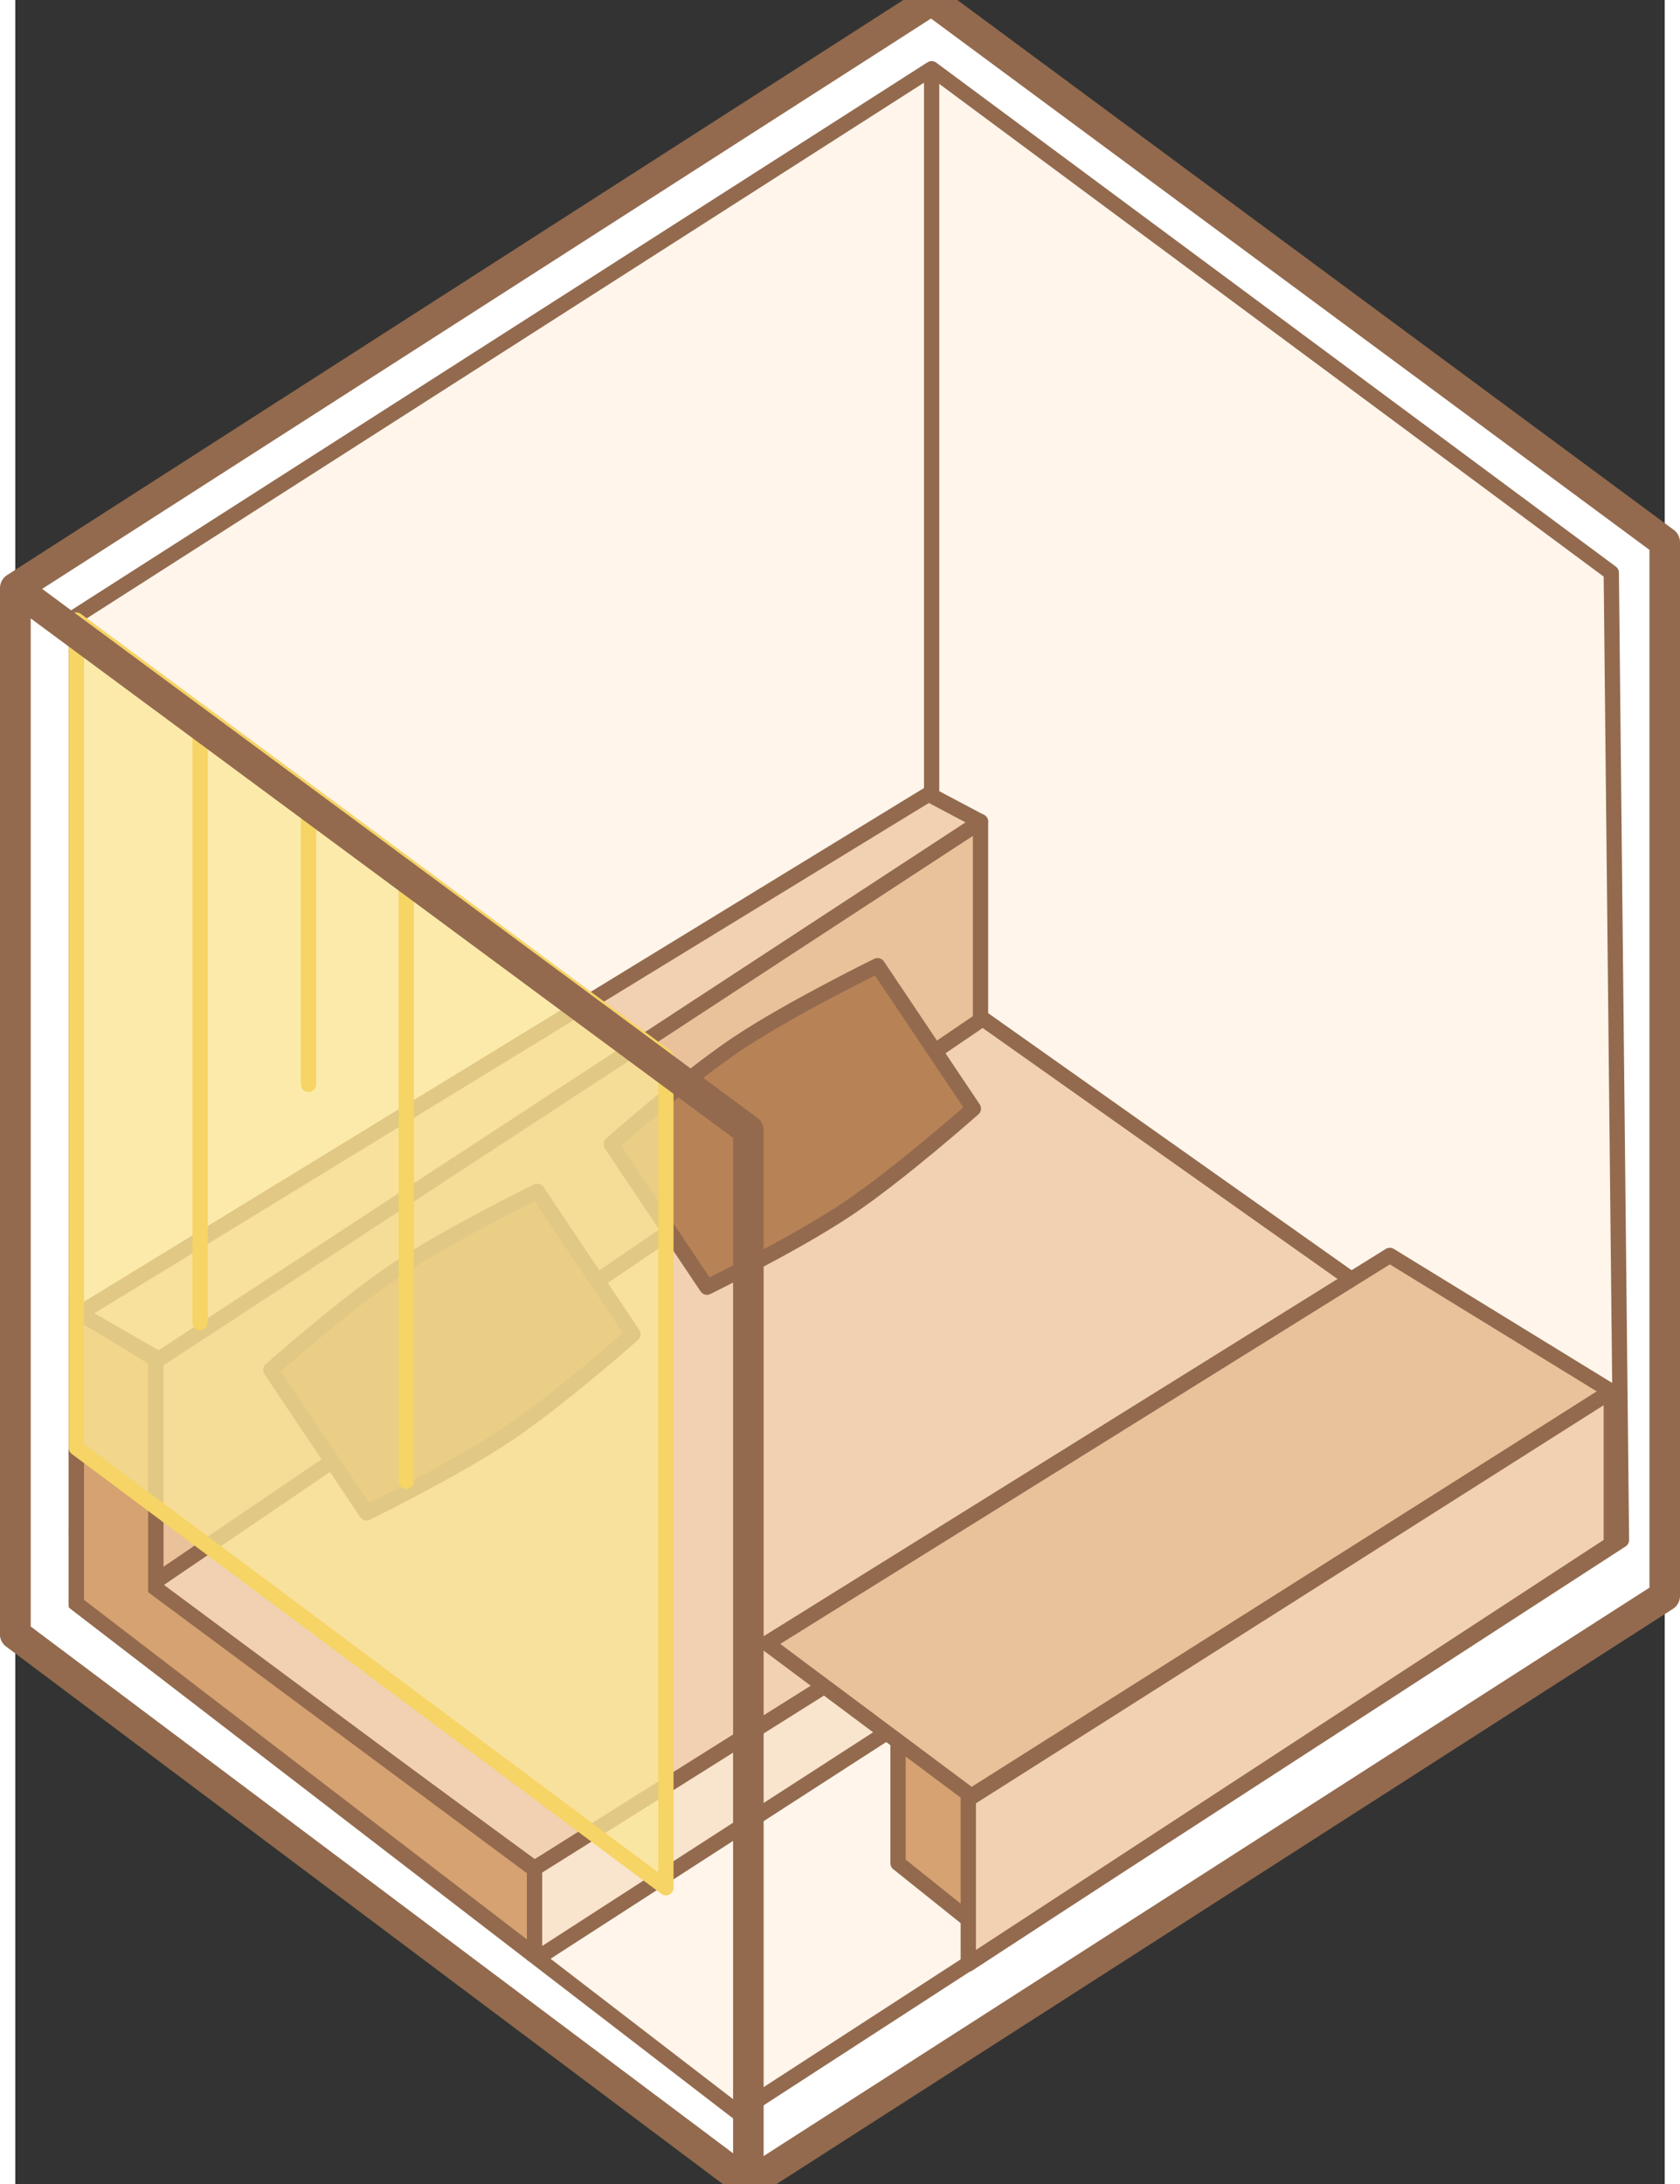 <svg width="1em" height="1.3em" class="w-full h-full z-0" viewBox="115 72.501 270 357.5" fill="none"
    xmlns="http://www.w3.org/2000/svg">
    <rect x="115" y="72.501" width="270" height="357.5" fill="#333333" stroke="none"/>
    <path d="M265 72.501L385 161.25V333.75L235 430L115 340V168.75L265 72.501Z" fill="white" stroke="#936A4E"
        stroke-width="5" stroke-linejoin="round"></path>
    <path d="M190 212.5L265 165" stroke="#936A4E" stroke-width="2.5" stroke-linejoin="round">
    </path>
    <path d="M115 168.75V340L235 430" stroke="#936A4E" stroke-width="5" stroke-linejoin="round"></path>
    <path d="M125 335V173.334L265 83.751L376.25 166.25L377.917 324.584L233.333 418.334L125 335Z" fill="#FFF5EB"
        stroke="#936A4E" stroke-width="2.5" stroke-linejoin="round"></path>
    <path d="M125 333.334L265 243.334" stroke="#936A4E" stroke-width="2.5" stroke-linejoin="round"></path>
    <path d="M265 83.751V243.334L375 326.667" stroke="#936A4E" stroke-width="2.5" stroke-linejoin="round"></path>
    <path d="M265 233.334L125 323.334L200 378.334L343 288.5L265 233.334Z" fill="#F1D1B1" stroke="#936A4E"
        stroke-width="2.5" stroke-linejoin="round"></path>
    <path d="M273 239.5V207L138 295V331.333L273 239.5Z" fill="#E9C19A"></path>
    <path
        d="M273 207H274.25C274.25 206.541 273.999 206.119 273.596 205.901C273.192 205.682 272.702 205.702 272.317 205.953L273 207ZM273 239.5L273.703 240.534C274.045 240.301 274.25 239.914 274.25 239.5H273ZM138 331.333H136.75L138.703 332.367L138 331.333ZM138 295L137.317 293.953C136.963 294.184 136.75 294.577 136.75 295H138ZM271.75 207V239.5H274.25V207H271.75ZM272.297 238.466L137.297 330.3L138.703 332.367L273.703 240.534L272.297 238.466ZM139.25 331.333V295H136.75V331.333H139.25ZM138.683 296.047L273.683 208.047L272.317 205.953L137.317 293.953L138.683 296.047Z"
        fill="#936A4E"></path>
    <path d="M125 287L138 295V332.5L200 378.5V392.5L125 335V323.5V287Z" fill="#D6A271" stroke="#936A4E"
        stroke-width="2.5"></path>
    <path d="M264.5 202.5L125.5 287.5L138.5 295L273 207L264.5 202.5Z" fill="#F1D1B1" stroke="#936A4E" stroke-width="2.5"
        stroke-linejoin="round"></path>
    <path
        d="M212.54 259.804C212.54 259.804 224.585 249.123 233.139 243.389C241.693 237.656 256.15 230.574 256.15 230.574L271.833 253.971C271.833 253.971 259.788 264.653 251.234 270.386C242.68 276.119 228.223 283.201 228.223 283.201L212.54 259.804Z"
        fill="#B88257" stroke="#936A4E" stroke-width="2.5" stroke-linecap="round" stroke-linejoin="round"></path>
    <path
        d="M156.818 296.737C156.818 296.737 168.862 286.056 177.416 280.322C185.97 274.589 200.428 267.507 200.428 267.507L216.11 290.904C216.11 290.904 204.065 301.586 195.511 307.319C186.957 313.052 172.5 320.134 172.5 320.134L156.818 296.737Z"
        fill="#B88257" stroke="#936A4E" stroke-width="2.5" stroke-linecap="round" stroke-linejoin="round"></path>
    <path d="M259.5 377.5V355L272 362.5V387.5L259.5 377.5Z" fill="#D6A271" stroke="#936A4E" stroke-width="2.5"
        stroke-linejoin="round"></path>
    <path d="M343 301V288.5L200 378.334V393.334L343 301Z" fill="#F9E4CD"></path>
    <path
        d="M343 288.5H344.25C344.25 288.045 344.003 287.626 343.605 287.406C343.207 287.186 342.72 287.2 342.335 287.442L343 288.5ZM343 301L343.678 302.05C344.035 301.819 344.25 301.424 344.25 301H343ZM200 393.334H198.75L200.678 394.384L200 393.334ZM200 378.334L199.335 377.275C198.971 377.504 198.75 377.904 198.75 378.334H200ZM341.75 288.5V301H344.25V288.5H341.75ZM342.322 299.949L199.322 392.284L200.678 394.384L343.678 302.05L342.322 299.949ZM201.25 393.334V378.334H198.75V393.334H201.25ZM200.665 379.392L343.665 289.558L342.335 287.442L199.335 377.275L200.665 379.392Z"
        fill="#936A4E"></path>
    <path d="M376.25 300.25L271.5 366.5L238 341.5L340 278L376.25 300.25Z" fill="#E9C19A" stroke="#936A4E"
        stroke-width="2.5" stroke-linejoin="round"></path>
    <path d="M271 394V367L376.25 300.25V325.25L271 394Z" fill="#F1D1B1" stroke="#936A4E" stroke-width="2.5"
        stroke-linejoin="round"></path>
    <path d="M125 174L221.5 245.5V381.5L125 309.5V174Z" fill="#FAE696" fill-opacity="0.75" stroke="#F6D465"
        stroke-width="2.5" stroke-linejoin="round"></path>
    <path d="M145.25 189V289" stroke="#F6D465" stroke-width="2.5" stroke-linecap="round" stroke-linejoin="round"></path>
    <path d="M179 215V315" stroke="#F6D465" stroke-width="2.5" stroke-linecap="round" stroke-linejoin="round"></path>
    <path d="M163 203L163 250" stroke="#F6D465" stroke-width="2.5" stroke-linecap="round" stroke-linejoin="round">
    </path>
    <path d="M115 168.75L235 257.5V430" stroke="#936A4E" stroke-width="5" stroke-linejoin="round"></path>
</svg>